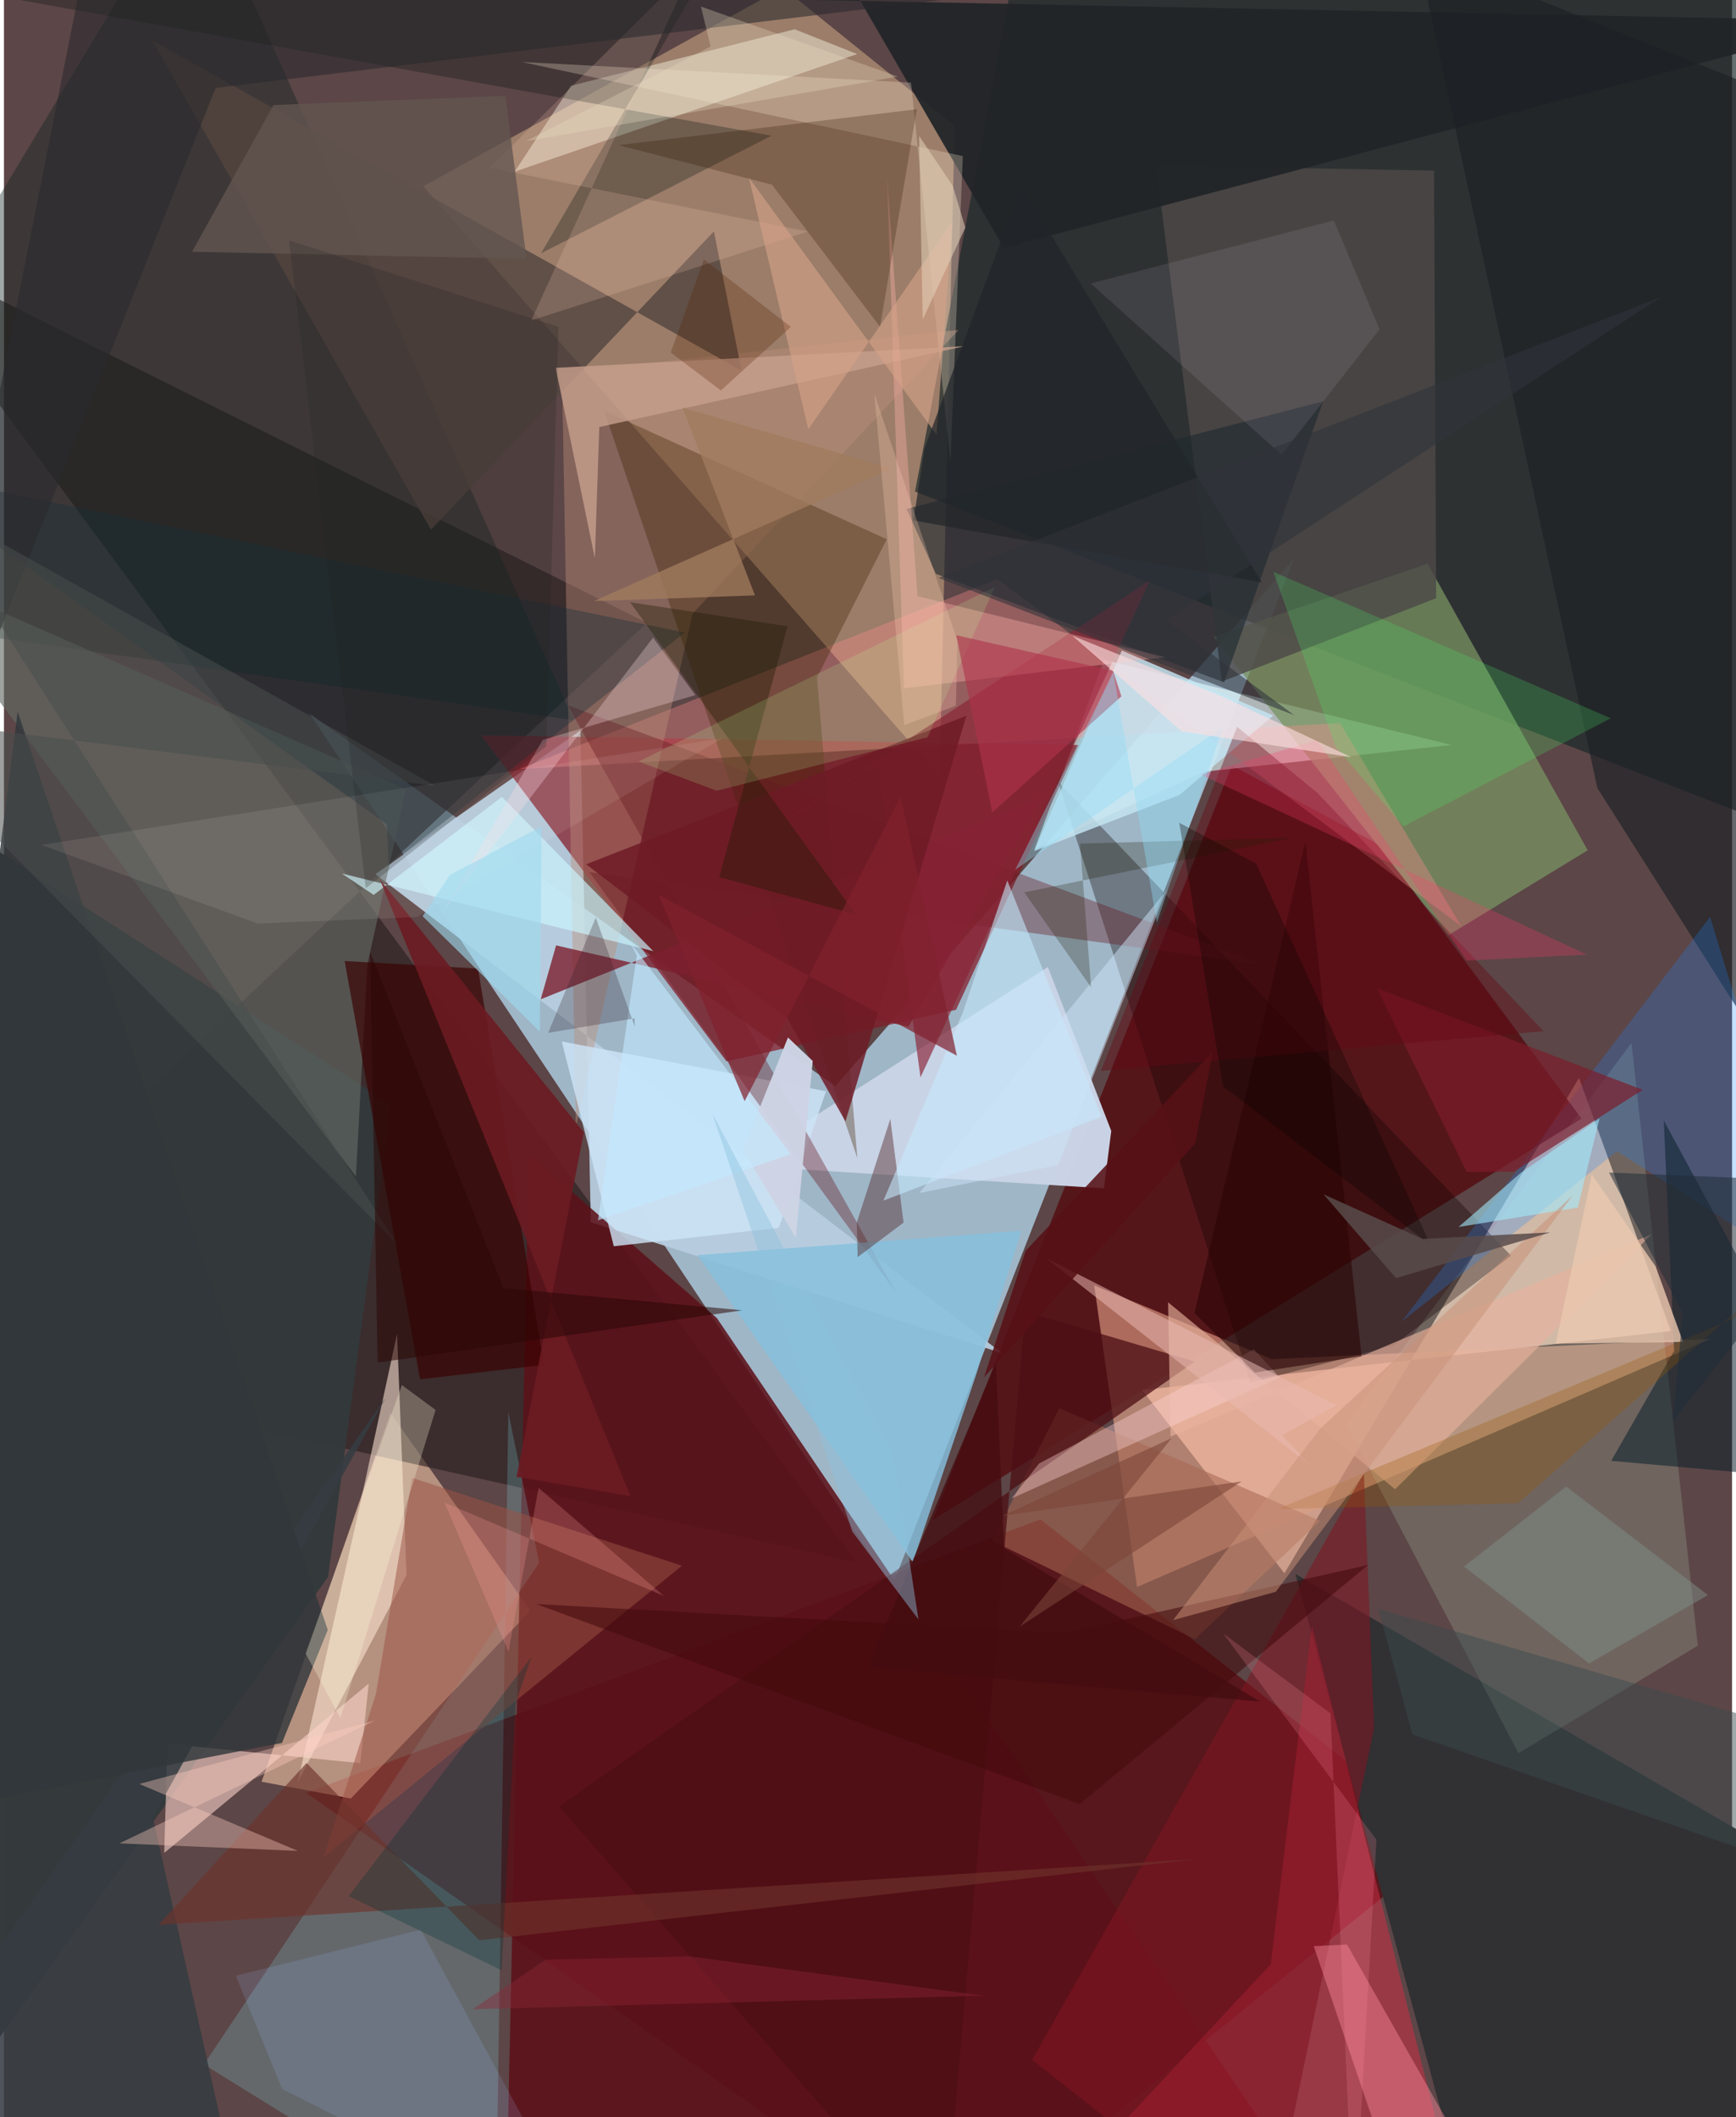 <svg xmlns="http://www.w3.org/2000/svg" width="228" height="278" viewBox="0 0 836 1024"><path fill="#5c4647" d="M0 0h836v1024H0z"/><path fill="#b8e0f7" fill-opacity=".729" d="M402.237 525.357l-254.38-180.212 281.77 422.233 194.647-497.49z"/><path fill="#ffd5c1" fill-opacity=".71" d="M761.966 521.319l-142.534 239.63-68.79-88.611 255.787-28.542z"/><path fill="#cfa986" fill-opacity=".549" d="M452.66 375.386L202.885 90.081 376.822-5.963l83.06 66.938z"/><path fill="#570008" fill-opacity=".675" d="M699.374 891.429L458.627 1086 146.182 867.155l355.267-132.278z"/><path fill="#fccbac" fill-opacity=".561" d="M254.691 779.074l-67.78-95.8-62.277 178.482 43.18 8.111z"/><path fill="#182728" fill-opacity=".675" d="M898 415.496L440.758 237.749 497.746-62 898-24.701z"/><path fill="#261b1d" fill-opacity=".6" d="M-62 115.017l373.01 186.228L-62 650.169l474.302 105.493z"/><path fill="#54090f" fill-opacity=".792" d="M665.22 408.586l-71.191-38.394-144.697 364.934 313.843-194.088z"/><path fill="#b7cee0" fill-opacity=".933" d="M278.88 353.302l-99.175 69.489L482.86 654.477 283.9 591.164z"/><path fill="#e5fcfd" fill-opacity=".616" d="M580.513 373.272l119.84-12.95-168.152-41.155-33.624 91.623z"/><path fill="#edaa8e" fill-opacity=".576" d="M825.611 647.542l-212.327 9.83-85.856-35.675 20.752 145.86z"/><path fill="#831b27" fill-opacity=".725" d="M349.542 513.365l111.047-24.973 59.263-128.021-288.953-4.704z"/><path fill="#c9d3e5" fill-opacity=".992" d="M354.933 563.705l177.2 11.042 3.55-27.757-30.676-79.255z"/><path fill="#789362" fill-opacity=".749" d="M688.698 272.607l77.48 138.646-67.433 41.101L585.23 308.021z"/><path fill="#323134" fill-opacity=".996" d="M624.762 761.22L712.79 1086h177.856L898 919.344z"/><path fill="#5c1119" fill-opacity=".871" d="M648.575 1086L344.933 637.566l-90.987-79.316L242.612 1086z"/><path fill="#d22d47" fill-opacity=".518" d="M485.915 1086h222.058l-75.237-299.6-19.88 163.65z"/><path fill="#84f2fd" fill-opacity=".2" d="M258.897 755.778L96.757 998.5l141.08 87.5 6.159-402.967z"/><path fill="#34393b" fill-opacity=".992" d="M187.304 534.222l-226.321-145.98 9.456 635.56 186.36-261.148z"/><path fill="#0f2320" fill-opacity=".392" d="M-62 193.882l33.485 111.112 304.147 43.37L92.35-62z"/><path fill="#fce6d2" fill-opacity=".58" d="M194.76 761.748l-52.603 100.105 29.602-131.83 18.418-84.897z"/><path fill="#ff8d8b" fill-opacity=".345" d="M249.452 371.985l396.985-22.244 58.607 98.286L480.573 280.11z"/><path fill="#fcd4c9" fill-opacity=".596" d="M79.065 843.376l-1.53 52.817 98.935-81.919-4.092 38.529z"/><path fill="#be8d7a" fill-opacity=".424" d="M461.86 159.548L333.151 296.784l-56.502 248.31-6.719-365.035z"/><path fill="#646c65" fill-opacity=".627" d="M194.59 381.697l-18.764 84.767-5.568 102.56-221.267-294.803z"/><path fill="#d1ffd5" fill-opacity=".165" d="M819.446 795.966l-86.794 51.968-83.413-159.01 138.1-184.468z"/><path fill="#100000" fill-opacity=".337" d="M509.93 378.055l219.149 229.301-57.045 43.501-68.966 17.906z"/><path fill="#4d4948" fill-opacity=".812" d="M589.208 329.626l103.654-40.3-1.045-206.815-134.474-2.441z"/><path fill="#f9f9e4" fill-opacity=".451" d="M412.785 26.15l-165.74 56.9 27.31-41.588 108.151-27.309z"/><path fill="#3f2500" fill-opacity=".345" d="M290.343 198.676l136.713 62.136-33.733 66.841 19.53 232.562z"/><path fill="#222528" fill-opacity=".937" d="M898 10.058L305.763-1.7l106.641-1.14 71.283 122.762z"/><path fill="#3a0000" fill-opacity=".663" d="M229.325 468.468l31.929 191.675-59.938 6.96-36.511-202.311z"/><path fill="#1c2125" fill-opacity=".678" d="M898 62.406l-6.36 508.943L770.83 381.12 683.552-23.845z"/><path fill="#cee5f7" fill-opacity=".8" d="M374.845 593.867l-79.818 8.901-25.178-99.025 127.856 24.048z"/><path fill="#661822" fill-opacity=".38" d="M283.187 421.783l148.36 203.329-158.87-284.01 337.49 125.686z"/><path fill="#a86752" fill-opacity=".573" d="M510.55 681.083l126.176 54.505-60.6 57.212-98.112-47.557z"/><path fill="#54453f" fill-opacity=".804" d="M206.57 256.154L71.823 19.598l284.979 159.655-13.339-67.33z"/><path fill="#1987ff" fill-opacity=".243" d="M825.374 443.467L879.37 619.85l-99.033-62.988-104.164 82.355z"/><path fill="#9d5244" fill-opacity=".518" d="M179.957 819.216l-25.267 79.003 173.3-140.936-130.514-42.5z"/><path fill="#c5e5f3" fill-opacity=".827" d="M540.806 314.652l-42.435 96.995 70.363-27.184 45.352-38.4z"/><path fill="#202a30" fill-opacity=".616" d="M590.283 330.04l47.884-135.902-201.504 52.01 14.188 31.412z"/><path fill="#7c1f2e" fill-opacity=".804" d="M502.193 385.67l-64.639 110.946-170.448-39.378-7.432 26.083z"/><path fill="#00100b" fill-opacity=".286" d="M259.827 122.52L367.793-62-57.28-11.729l428.623 77.35z"/><path fill="#fef0d8" fill-opacity=".263" d="M463.882 75.484l-6.013 147.608-19.065-183.127L250.36 29.961z"/><path fill="#7f1522" fill-opacity=".576" d="M662.824 835.733l-4.942-123.3-160.458 283.832L610.871 1086z"/><path fill="#4d0f14" fill-opacity=".757" d="M576.097 658.556l-82.03-24.25L454.435 1086 268.463 873.689z"/><path fill="#091f2a" fill-opacity=".529" d="M807.988 653.339l-5.024-111.415L898 717.34l-120.47-10.776z"/><path fill="#c79f8c" fill-opacity=".804" d="M266.896 177.908l197.766-10.457-176.658 39.093-2.149 63.414z"/><path fill="#86c0dd" fill-opacity=".824" d="M470.441 664.541l21.72-69.262-156.66 11.787 104.177 148.488z"/><path fill="#ccf6ff" fill-opacity=".659" d="M314.12 460.04l-150.685-37.573 15.416 10.374 62.045-47.442z"/><path fill="#892335" fill-opacity=".663" d="M370.136 401.913l52.64-32.17 20.623 151.35 110.998-240.37z"/><path fill="#ffb1a9" fill-opacity=".373" d="M435.371 332.91l-8.097-246.22 14.705 201.652 119.838 29.526z"/><path fill="#e7b29e" fill-opacity=".635" d="M563.178 629.873l1.195 64.948 232.839-97.933-124.208 123.427z"/><path fill="#fb899b" fill-opacity=".439" d="M633.626 941.268L682.81 1086l26.766-40.104-59.822-105.386z"/><path fill="#593336" fill-opacity=".478" d="M435.206 591.33l-22.189 16.664-.465-16.658 16.255-50.174z"/><path fill="#353c41" fill-opacity=".875" d="M72.018 878.919l42.295 189.088L-62 1026.873l246.546-350.678z"/><path fill="#7c1c2b" fill-opacity=".686" d="M730.422 566.72l-22.784.091-43.461-88.856 128.593 49.174z"/><path fill="#331703" fill-opacity=".267" d="M441.613 52.83l-17.792 105.197-52.282-68.706L297.27 70.2z"/><path fill="#142d38" fill-opacity=".357" d="M-55.039 226.792l384.367 79.167-143.31 112.761-.71-20.004z"/><path fill="#6e332b" fill-opacity=".639" d="M577.288 899.15l-347.324 39.297-83.569-85.765-71.563 78.283z"/><path fill="#4aec67" fill-opacity=".22" d="M777.297 347.41l-100.244 52.286-32.89-38.718-30.099-84.425z"/><path fill="#ffe0e6" fill-opacity=".302" d="M260.641 357.837l-48.405 83.35L314.02 308.4l20.443 27.806z"/><path fill="#420a0c" fill-opacity=".561" d="M520.417 872.56l139.578-115.674-146.574 32.899-255.968-13.963z"/><path fill="#31373a" fill-opacity=".812" d="M156.642 788.345L6.632 344.204-62 881.196l196.497-38.195z"/><path fill="#6c1b22" fill-opacity=".91" d="M247.992 714.286l55.099 9.365L181.866 425.37l98.658 122.365z"/><path fill="#c6eafe" fill-opacity=".576" d="M425.475 580.698l105.512-40.591-45.608-114.245-21.593 64.092z"/><path fill="#ffd3bd" fill-opacity=".184" d="M255.04 155.018l133.82-43.027-153.863-30.824 98.48-97.53z"/><path fill="#625651" fill-opacity=".773" d="M242.567 46.345l-112.17 4.472-39.409 70.954 161.81 3.405z"/><path fill="#a2eafd" fill-opacity=".588" d="M733.825 567.235l38.051-26.296-10.472 43.104-57.728 9.414z"/><path fill="#ffcfc1" fill-opacity=".373" d="M179.511 832.137L65.45 862.839l76.707 32.373-86.316-3.637z"/><path fill="#fed4d6" fill-opacity=".373" d="M487.428 724.791l129.713-58.545-12.474-13.617-103.91 55.234z"/><path fill="#ead8f0" fill-opacity=".098" d="M618.053 219.96l47.427-60.695-22.127-52.643-117.58 30.491z"/><path fill="#6e1b25" fill-opacity=".839" d="M465.598 346.178l-183.97 71.838 97.53 74.867 27.932 49.504z"/><path fill="#ced4e4" fill-opacity=".976" d="M357.402 556.117l25.655 42.557 8.206-85.512-11.973-11.377z"/><path fill="#9bb8fa" fill-opacity=".157" d="M112.16 955.624l22.423 54.732L284.41 1086l-82.77-152.716z"/><path fill="#2a0404" fill-opacity=".596" d="M575.925 635.113l29.238 28.722 51.606-7.883-27.196-248.953z"/><path fill="#e9c7af" fill-opacity=".808" d="M799.062 612.569l13.23 36.45-61.616.875 17.475-81.86z"/><path fill="#d7a288" fill-opacity=".604" d="M451.163 210.274l7.746-103.453-69.779 100.811L360.388 85.9z"/><path fill="#cfe5fa" fill-opacity=".49" d="M562.283 430.738l-119.508 146.32L510 563.48l46.09-116.774z"/><path fill="#003435" fill-opacity=".302" d="M166.75 917.093l74.02 35.878 6.746-129.13 7.67-22.451z"/><path fill="#9a5800" fill-opacity=".29" d="M876.696 600.066L732.539 727.068l-116.369 2.81 274.46-114.591z"/><path fill="#1c1a00" fill-opacity=".365" d="M346.032 424.21l33.006-121.281-76.14-11.671 109.216 151.086z"/><path fill="#81908b" fill-opacity=".475" d="M706.323 757.691l49.459-38.734 68.55 52.526-57.511 33.067z"/><path fill="#e8bab1" fill-opacity=".529" d="M618.3 694.202l14.766 15.5-128.935-101.245 140.403 71.225z"/><path fill="#c99078" fill-opacity=".514" d="M615.258 769.899l-49.701 13.724 71.329-92.765 122.056-112.693z"/><path fill="#640914" fill-opacity=".404" d="M530.687 517.97l214.06-19.26-109.32-115.168-38.867-31.976z"/><path fill="#29292c" fill-opacity=".569" d="M102.409 42.537L517.597-7.82 47.867-62l-96.279 483.888z"/><path fill="#b6ff98" fill-opacity=".173" d="M446.781 356.588l-101.992 25.87-37.787-14.149 172.341-84.38z"/><path fill="#201e00" fill-opacity=".263" d="M525.93 477.54l-5.366-69.51 103.004-2.893-129.955 26.464z"/><path fill="#af334c" fill-opacity=".612" d="M536.567 324.422l4.013 12.384-62.445 56.115-17.452-85.705z"/><path fill="#fffdde" fill-opacity=".275" d="M192.477 669.89l-46.55 129.864 16.821 31.189 46.072-149.01z"/><path fill="#c4eafe" fill-opacity=".62" d="M302.92 455.786l77.784 102.43-93.334 32.021 18.775-128.136z"/><path fill="#a17b5d" fill-opacity=".773" d="M363.332 287.98l-77.969 2.749 144.274-64.142-101.353-29.403z"/><path fill="#484e4d" fill-opacity=".541" d="M190.354 601.902L-41.751 239.934l250.353 140.15-270.602-34z"/><path fill="#372330" fill-opacity=".286" d="M305.193 496.552L286.3 443.788l-23.027 55.767 41.815-7.018z"/><path fill="#212529" fill-opacity=".729" d="M445.326 216.965l46.743-127.293L608.52 281.674l-168.505-29.927z"/><path fill="#80212e" fill-opacity=".71" d="M460.995 510.606l-27.22-125.35-75.469 147.337-41.579-99.809z"/><path fill="#fb3a6f" fill-opacity=".267" d="M765.735 461.705l-186.711-87.109 56.222-16.698 72.303 106.714z"/><path fill="#fff7ef" fill-opacity=".086" d="M18.11 408.657l104.653 38.032 77.042-3.17 147.846-86.5z"/><path fill="#232425" fill-opacity=".235" d="M262.335 360.952l5.947-202.862-130.335-41.818 37.094 313.343z"/><path fill="#91dbf6" fill-opacity=".396" d="M536.668 325.31l-47.42 95.312 100.5-68.933-31.997 94.43z"/><path fill="#e4d1b9" fill-opacity=".549" d="M442.695 65.697l16.292 24.194 6.102 20.194-20.602 44.397z"/><path fill="#ff8da0" fill-opacity=".2" d="M641.747 828.72l11.304 255.494 10.92-194.387-74.181-99.826z"/><path fill="#2a0605" fill-opacity=".533" d="M357.212 633.75l-176.417 25.288-3.66-198.52 64.528 162.499z"/><path fill="#ffe1e3" fill-opacity=".592" d="M589.527 336.976l62.343 29.28-82.063-12.473-52.996-46.353z"/><path fill="#ff9da0" fill-opacity=".235" d="M244.09 798.875l14.564-79.248 60.591 52.28-106.178-45.25z"/><path fill="#571016" fill-opacity=".878" d="M494.278 604.974l90.608-96.457-8.663 44.553-102.059 113.01z"/><path fill="#0a0400" fill-opacity=".322" d="M589.746 525.479l-21.171-127.546 37.247 19.801 84.344 184.456z"/><path fill="#9edaef" fill-opacity=".62" d="M260.08 399.708l-44.355 23.487-13.192 19.934 56.703 55.85z"/><path fill="#fed3b8" fill-opacity=".259" d="M435.557 350.703l24.973-9.336.72-31.426-40.2-119.611z"/><path fill="#902737" fill-opacity=".4" d="M226.715 971.798l35.38-23.994 69.723-1.543 141.922 18.99z"/><path fill="#1e2b38" fill-opacity=".533" d="M807.477 687.223l4.69-52.135-35.685-67.971L898 572.112z"/><path fill="#3a4b4d" fill-opacity=".482" d="M681.366 838.888l-16.487-60.723L898 846.035v68.238z"/><path fill="#2f343a" fill-opacity=".573" d="M562.154 300.01l61.927 45.843-171.96-66.312 349.716-135.955z"/><path fill="#ede0c5" fill-opacity=".302" d="M341.878 22.528l-4.704-19.365 95.283 33.883-179.905 31.211z"/><path fill="#440d11" fill-opacity=".757" d="M483.892 748.845l123.821 74.167-189.771-16.7 61.93-147.056z"/><path fill="#8dc2de" fill-opacity=".439" d="M430.155 703.107L342.69 538.611l67.708 202.143 31.994 42.49z"/><path fill="#594c4b" fill-opacity=".847" d="M638.357 577.652l47.898 21.565 61.786-3.154-74.615 22.112z"/><path fill="#552102" fill-opacity=".267" d="M346.819 188.852l-24.235-18.333 16.008-45.028 42.095 32.627z"/><path fill="#7b4537" fill-opacity=".584" d="M598.788 716.495l-115.855 16.692 81.999-37.626-73.531 91.156z"/></svg>